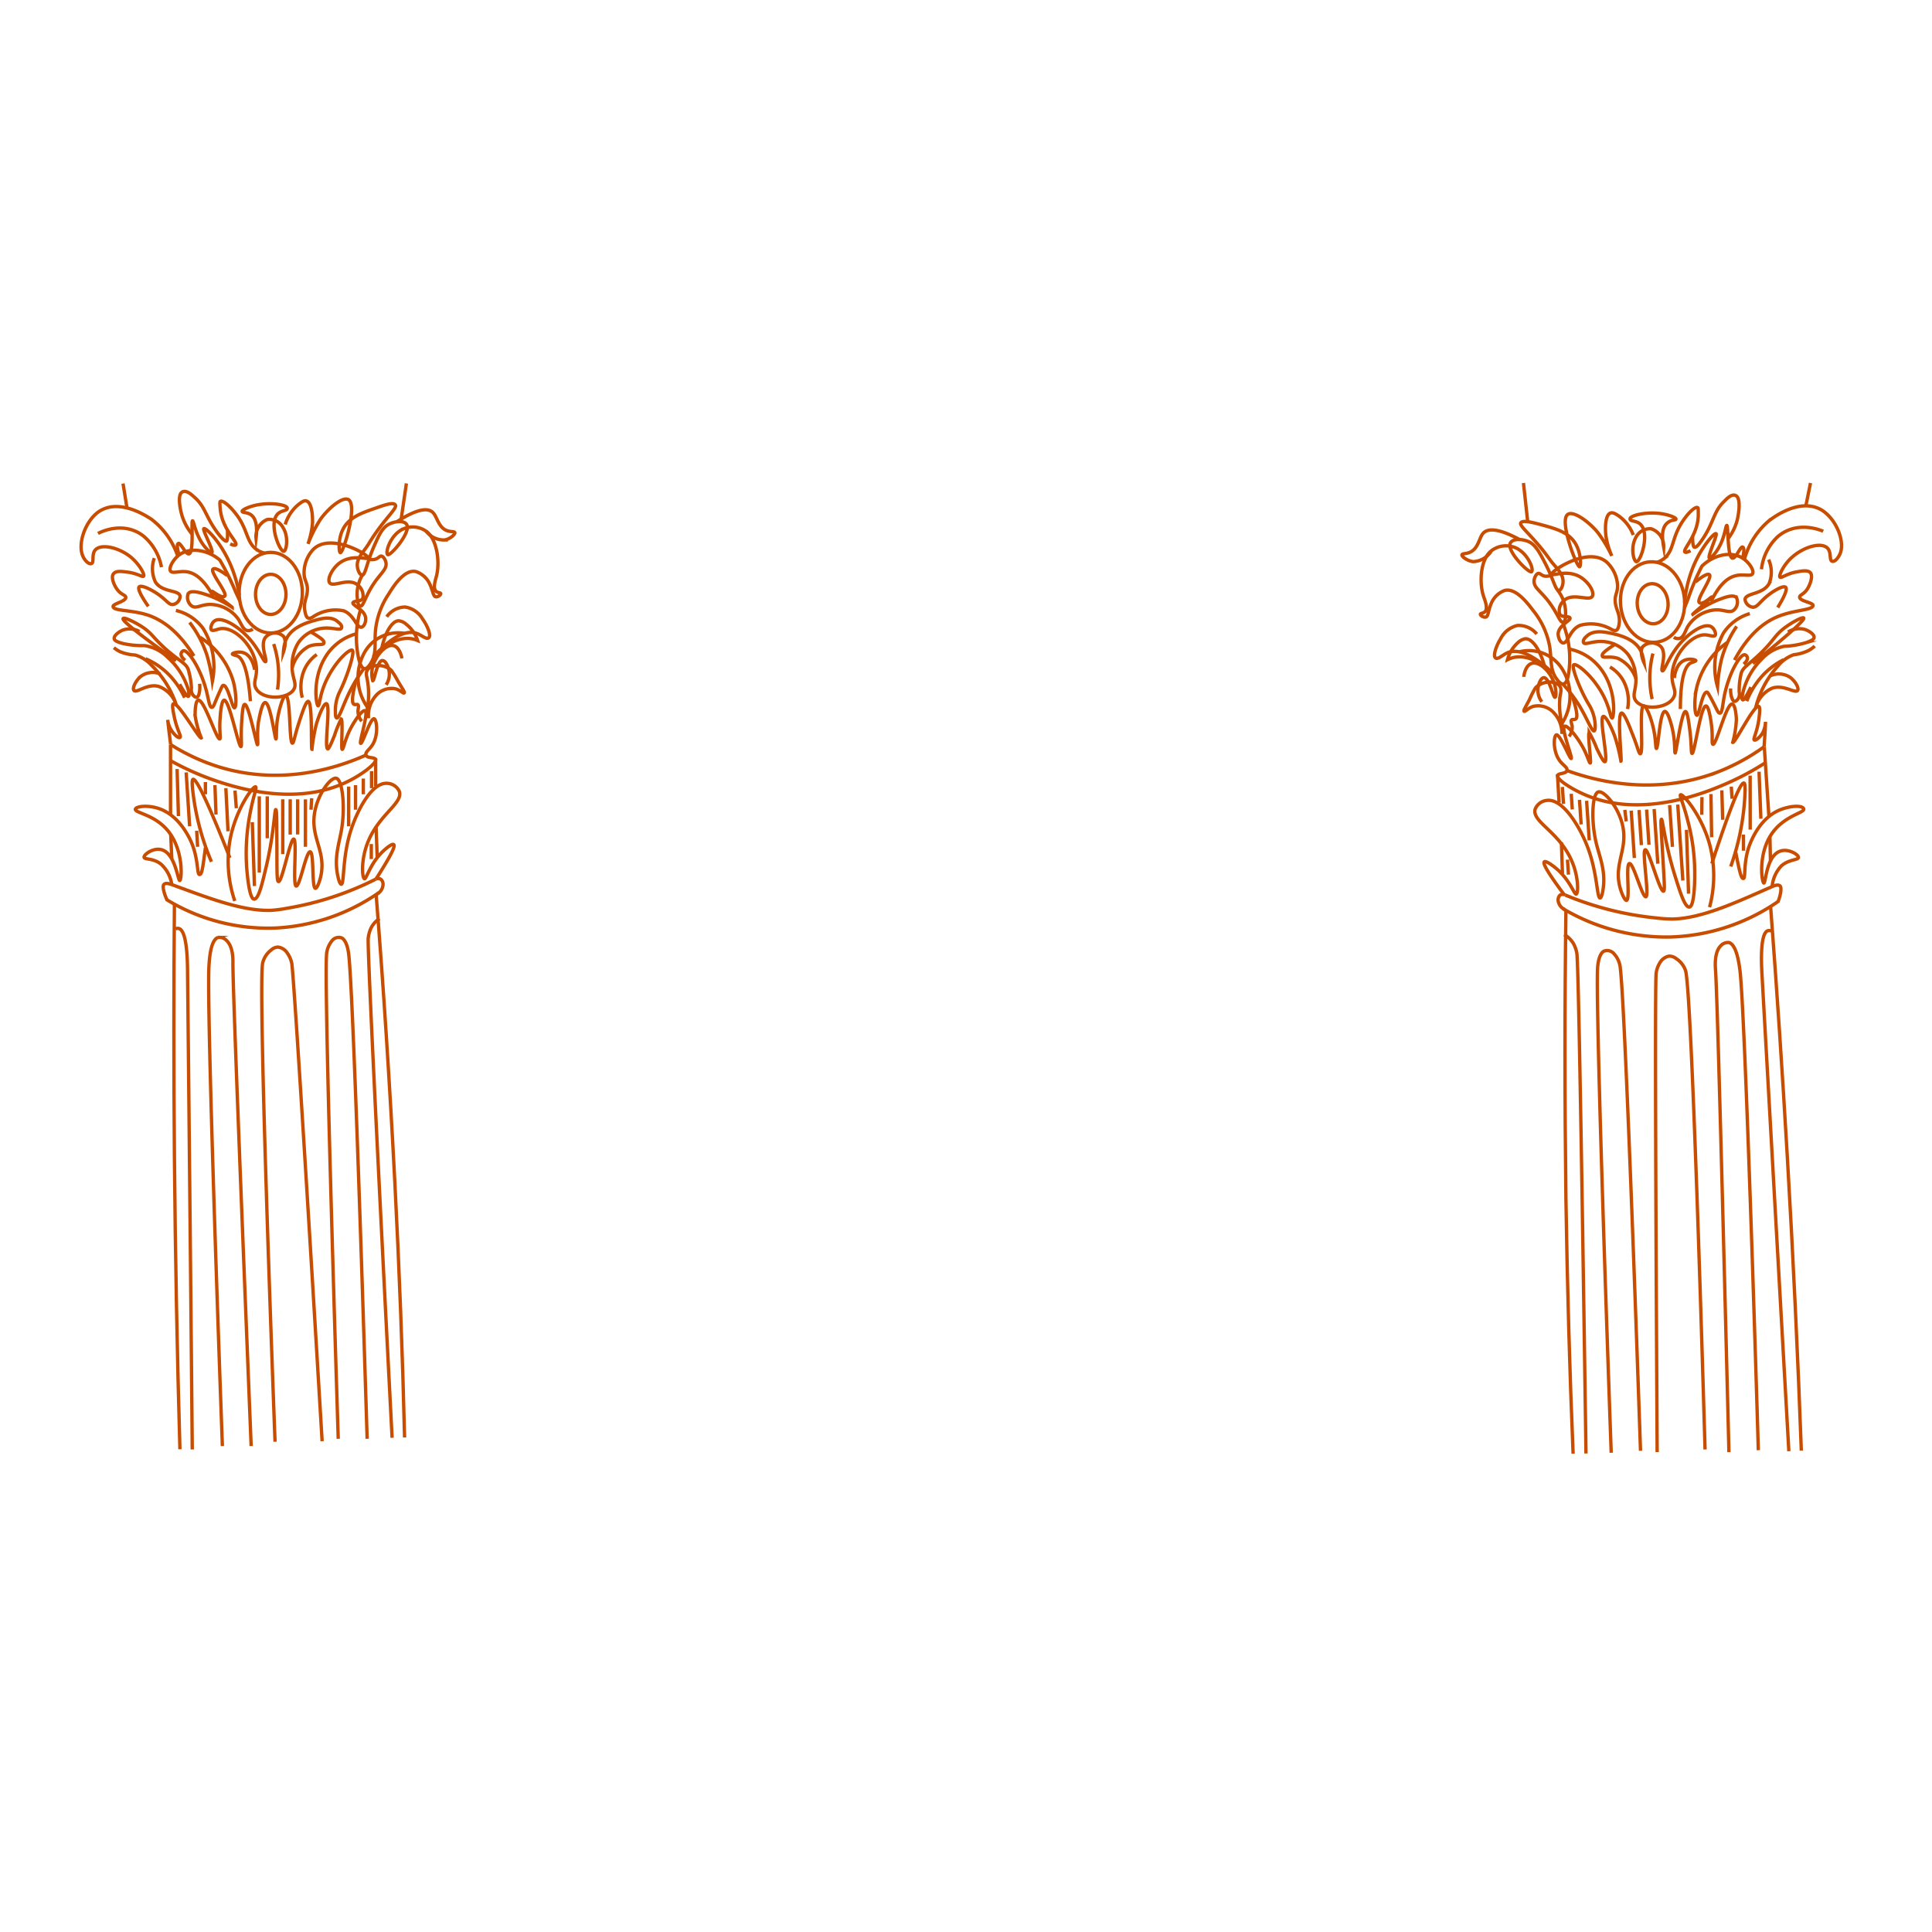 <svg xmlns="http://www.w3.org/2000/svg" viewBox="0 0 288 288"><defs><style>.cls-1{fill:none;stroke:#c84d00;stroke-miterlimit:10;stroke-width:0.5px;}</style></defs><g id="Layer_2" data-name="Layer 2"><path class="cls-1" d="M26,134.8q-.16,18.52,0,37.69.2,22.2.82,43.55"/><path class="cls-1" d="M56.07,133.34q1.65,20.86,2.79,42.94,1,19.44,1.45,38"/><path class="cls-1" d="M24.76,134.06a29.06,29.06,0,0,0,16.32,4.28,29.55,29.55,0,0,0,15.39-5.27"/><path class="cls-1" d="M56,131.06a46.29,46.29,0,0,1-13.21,4.33,18.78,18.78,0,0,1-2.35.31c-4.38.16-9.62-1.95-14.85-3.84-.28-.1-.9-.32-1.17,0s.14,1.6.48,2.3"/><path class="cls-1" d="M56,131.06a.73.73,0,0,1,.75,0,.92.92,0,0,1,.35.7,1.71,1.71,0,0,1-.88,1.5"/><path class="cls-1" d="M25.42,111v10.44"/><path class="cls-1" d="M56,113l0,4.23"/><path class="cls-1" d="M25.42,113.39a41.57,41.57,0,0,0,6.21,2.81c3.06,1.07,12.48,4.25,20.44.18,2-1,4.09-2.62,3.91-3.17-.13-.38-1.27-.14-1.42-.65s.58-.82,1.06-1.69c.82-1.5.53-3.61.15-3.72-.56-.14-1.72,3.76-2,3.66s1.21-4.54.65-4.86c-.36-.2-1.49,1.33-2.21,2.75-.84,1.66-1,3-1.2,3s.15-4.46-.15-4.52a16.71,16.71,0,0,0-1,2.46c-.46,1.13-.83,2-1,2-.57-.13.46-6.56-.2-6.74-.36-.1-1.11,1.68-1.51,3.08a26.51,26.51,0,0,0-.65,3.72c-.18,0,.13-7-.56-7.15-.33,0-.84,1.53-1.35,3.09-.68,2.08-.8,3.16-1,3.14-.51,0-.24-7-1-7.08-.39,0-1,2-1.26,3.71-.21,1.58-.06,2.72-.2,2.75s-.84-5.44-1.6-5.43c-.54,0-.94,2.7-1,2.85-.28,2,0,3.4-.15,3.43s-1.33-6.13-1.91-6c-.28,0-.38,1.58-.45,2.74-.14,2.22.06,3.5-.1,3.54-.37.09-1.73-7-2.51-6.91-.41.06-.55,2-.6,2.68-.15,1.91.14,3-.05,3.09-.47.18-2.34-6-3.22-5.77-.41.11-.47,1.59-.45,2.34A15.59,15.59,0,0,0,30,110c-.28.21-3.51-5.47-4.16-5.08-.25.14,0,1.24.15,2,.4,1.88,1.06,2.81.85,3s-.85-.37-1.25-1A3.57,3.57,0,0,1,25,107.3s.07.77.44,3.68"/><path class="cls-1" d="M54.56,112.56c-3.91,1.74-12.42,4.76-22.14,1.69a30.16,30.16,0,0,1-7-3.27"/><ellipse class="cls-1" cx="40.36" cy="88.35" rx="4.71" ry="6.01"/><ellipse class="cls-1" cx="40.36" cy="88.6" rx="2.27" ry="2.99"/><path class="cls-1" d="M26.31,105.19a14.57,14.57,0,0,0-3.71-6,5.18,5.18,0,0,0-2.47-1.55,6.85,6.85,0,0,1-2.22-.49,4.55,4.55,0,0,1-.93-.6"/><path class="cls-1" d="M27.52,104a12.09,12.09,0,0,0-2.1-3.17,10.75,10.75,0,0,0-3.72-2.63"/><path class="cls-1" d="M26.77,102c.72,1.28,1.16,1.89,1.32,1.8s.1-.35,0-.89"/><path class="cls-1" d="M20.79,94.14a3,3,0,0,0-2.49-.21c-.57.24-1.35.81-1.27,1.28,0,.19.22.43,1.27.71a13.47,13.47,0,0,0,3.25.32A6.12,6.12,0,0,1,25,98a10.43,10.43,0,0,1,3.2,5.28"/><path class="cls-1" d="M26.25,98.49c-6.65-4.76-8-6-7.9-6.27s1.54.41,2.68,1.12c1.72,1.08,1.74,1.73,3.87,3.58s3,2,3.25,3.19a11.67,11.67,0,0,1,.39,2.46,1.4,1.4,0,0,0,.1.83c.16.32.49.6.73.53s.5-.87.39-2"/><path class="cls-1" d="M27.6,98.43c-.09-.07-.68-.52-.6-1a.56.56,0,0,1,.31-.41c.73-.24,2.69,2.78,3.51,6.18.27,1.1.42,2.24.73,2.24s.32-.38,1.17-2.27c.36-.81.43-1,.57-1,.68-.08,1.35,3.41,1.66,3.34s.31-2-.15-3.84a11.57,11.57,0,0,0-5-6.68"/><path class="cls-1" d="M28.91,97.79c-2.33-3.76-4.72-5.3-6.58-6-2.6-.94-5.39-.65-5.47-1.37-.05-.44,1.91-.75,1.89-1.37,0-.32-.52-.35-1.07-.93s-1.16-1.9-.82-2.5,1.29-.44,2.11-.34c1.54.18,2.28.83,2.45.59s-.68-1.84-2-2.89c-1.85-1.45-4.53-2-5.3-.89-.46.67-.07,1.73-.47,1.91s-1-.44-1.25-1c-.86-1.7.14-5,2.11-6.57,3.18-2.45,7.69.74,8.1,1A11.56,11.56,0,0,1,26.53,83"/><path class="cls-1" d="M22.11,90.39c-1.61-2.3-1.47-2.77-1.38-2.89.3-.37,1.85.37,3,1.2s1.47,1.53,2.12,1.4a1.3,1.3,0,0,0,1-1.21c-.13-1-2.65-.52-3.68-2.13A4.66,4.66,0,0,1,23,83.2"/><path class="cls-1" d="M39.59,98.63c-.28.14-1-2-2.8-3.83-1.52-1.58-3.88-3-4.86-2.2-.39.32-.61,1-.43,1.27s.8-.05,1.29-.14c2-.4,4.91,2.34,5.38,5.34.3,1.86-.57,2.57,0,3.57,1,1.79,4.94,1.62,5.69,0,.41-.9-.43-1.7-.31-3.72a6.35,6.35,0,0,1,.91-3.09,5.11,5.11,0,0,1,3.44-2.15c1.58-.25,2.81.38,3-.05s-.45-.86-.47-.88c-1-1-2.58-.53-3.57-.25s-3.66,1-4.35,3.19a6.64,6.64,0,0,0-.26,1.51s.59-1.6,0-2.35a1.86,1.86,0,0,0-2.71.2C38.74,96.2,39.89,98.47,39.59,98.63Z"/><path class="cls-1" d="M43.55,99.56A5.14,5.14,0,0,1,46,96.37c1.09-.48,2.18-.13,2.28-.49s-.27-.68-2-1.72"/><path class="cls-1" d="M37.33,104.53c-.39-5.12-1.28-6.51-2-6.77-.22-.08-.7-.16-.7-.28s1-.47,1.77-.14c1.28.52,1.54,2.39,1.56,2.5"/><path class="cls-1" d="M45.33,85.55A5.18,5.18,0,0,1,46.6,82c2.51-2.74,8.36.68,8.28,1.17-.06.33-2.6-.71-4.49.94-.92.8-1.6,2.16-1.28,2.72.49.85,2.9-.88,4.32.46a2,2,0,0,1,.66,1.88c-.28.6-1.39.32-1.48.7s1.72,1,1.89,2.2c.08.57-.18,1.27-.57,1.41-.75.26-1.14-1.92-2.76-2.44a6,6,0,0,0-4.4.84c-.16.11-.55.4-.87.24s-.46-1-.49-1.31c-.11-1.28.36-1.67.41-2.81S45.39,86.67,45.33,85.55Z"/><path class="cls-1" d="M35.66,88.71a18.27,18.27,0,0,0-2.6-7C32,80,30.6,78.62,30.38,78.81s1.51,3.3,1.2,3.56c-.14.12-.66-.4-1-.8-1.49-1.78-1.68-4-1.89-3.93s.24,4.68-.5,4.92c-.48.15-1.28-1.71-1.6-1.55s-.07,1,.08,1.73"/><path class="cls-1" d="M35.75,89.57l-.63-1.35a36.53,36.53,0,0,0-2.35-4.73c-1.74-1.51-4.42-2-6.09-.75-.86.67-1.53,1.87-1.28,2.35s1.26,0,2.39.14,2.49.93,4,3.66"/><path class="cls-1" d="M33.88,85.79c-1.2-.88-1.92-1.19-2.14-.94-.42.48,2.18,3.53,1.77,4s-1.85-.79-1.89-.7,3,2.32,3,2.39a17.38,17.38,0,0,0-3.66-1.83c-1-.33-2.52-.84-2.92-.19a1.63,1.63,0,0,0,.45,1.74c.73.63,1.49-.24,3.05-.15a5.26,5.26,0,0,1,4,2.21c.44.7.7,1.58,1.36,1.68a1.1,1.1,0,0,0,.78-.23"/><path class="cls-1" d="M28.6,79.59a8,8,0,0,1-1.48-2.77c-.28-.95-.68-3,0-3.45s1.6.53,1.89.78c1.64,1.41,1.64,3,3.6,5.51.58.73,1,1.06,1.17,1s.16-1.36.11-1.64"/><path class="cls-1" d="M34.32,81.08c.57.26.76.22.83.13.3-.44-2-2.29-2.31-5.25-.09-1-.07-1.15,0-1.21.39-.29,1.78,1,2.73,2.41,1.4,2.14,1.24,3.75,2.72,4.78a3.18,3.18,0,0,0,1.15.51"/><path class="cls-1" d="M38.17,80.26c.16-1.3.13-2.73-.62-3.41-.6-.54-1.43-.38-1.45-.63s1.23-.8,2.51-1c2.08-.34,4.18.06,4.21.53s-1.06.24-1.62,1.11c-1.05,1.64.55,5.43,1.11,5.32.39-.07.75-2.11-.09-3.48a2.32,2.32,0,0,0-2.38-1.26A2.72,2.72,0,0,0,38.17,80.26Z"/><path class="cls-1" d="M42.52,78.18a6.15,6.15,0,0,1,2-3c.43-.33.82-.63,1.19-.49.78.28.92,2.21.87,3.33a12.21,12.21,0,0,1-.67,3.06,20.22,20.22,0,0,1,1.86-3.67C49,75.7,51.15,73.91,52,74.51c1.31,1-.85,8-1.27,7.87-.2,0-.37-1.87.34-3.37.87-1.86,2.76-2.52,4.88-3.25,1.21-.42,2.74-1,3-.46S57.13,77.48,55,81c-.79,1.31-1.87,2.18-1.73,3.44.06.6.37,1.28.7,1.29.51,0,.65-1.69,1.76-4.24.77-1.76,1.29-2.92,2.36-3.4s2.25-.48,2.56.15c.58,1.19-2.49,4.71-2.86,4.43s.28-2.56,1.9-3.6a3.49,3.49,0,0,1,3.82.11c1.61,1.12,2.13,4.57,1.53,6.78-.12.44-.52,1.67-.07,2.15.27.29.71.2.73.38s-.43.56-.79.46-.42-1.09-.93-2.05a3.45,3.45,0,0,0-2-1.7c-1.71-.37-3.35,2.22-4,3.29a11.9,11.9,0,0,0-2,5.42c-.19,2,.23,3.48-.74,5-.17.26-.54.83-.93.76-.72-.11-1-2.25-1.08-2.92a14.39,14.39,0,0,1,.5-5.82"/><path class="cls-1" d="M55,83.34a1.51,1.51,0,0,0,1,0c.45-.15.6-.49.88-.44s.6.58.66,1c.14.94-.71,1.48-1.76,3-1.36,2-1.61,3.55-2.06,3.44s-.43-1-.47-1.36a5.56,5.56,0,0,1,.88-3.43"/><path class="cls-1" d="M59.14,77.78c3.36-2.15,4.73-2,5.37-1.4s.81,2.14,2,2.67c.66.29,1.24.12,1.29.36s-.75,1-1.57,1.08a3.29,3.29,0,0,1-2.72-1.33"/><path class="cls-1" d="M53.09,94.49a7.71,7.71,0,0,0-4.68,3.61c-1.91,3.26-1.25,7.07-1,7.11s.21-1.56,1.18-3.67c1.33-2.91,3.56-4.92,3.94-4.6s-.8,4-1.89,6.17A6.34,6.34,0,0,0,50,106.2c0,.29,0,.77.2.82.35.09.89-1.8,1.9-3.85a22.61,22.61,0,0,1,2.16-3.53"/><path class="cls-1" d="M57.65,91.94a3.4,3.4,0,0,1,2.74-1.45A3.63,3.63,0,0,1,63,92.29c.68.93,1.29,2.37.94,2.75s-1.07-.37-1.85-.63c-1.21-.41-3.17-.07-6.45,3.5"/><path class="cls-1" d="M57.56,102.08a2.88,2.88,0,0,0,.45-2c-.11-.7-.53-1.62-1-1.61-.81,0-1.19,3.09-1.45,3A4.26,4.26,0,0,1,56,98.29c.52-1,1.74-2.41,2.8-2,.82.35,1.07,1.62,1.11,1.86"/><path class="cls-1" d="M58,96.05a4.69,4.69,0,0,1,3.19-.86,4.29,4.29,0,0,1,1.06.29,5.07,5.07,0,0,0-1.67-2.4,2,2,0,0,0-1.14-.54c-1,0-2.09,1.77-2.58,4.36"/><path class="cls-1" d="M54.82,105.49a7.69,7.69,0,0,1-.42-8.34,5.71,5.71,0,0,1,5.91-2.73"/><path class="cls-1" d="M54.93,107.07a4.56,4.56,0,0,1,1.13-3.41,3.11,3.11,0,0,1,2.81-1c.78.19,1.27.77,1.38.63s-.24-.59-.91-1.71a15,15,0,0,0-1-1.64c-1-1-3.1-.95-3.61,0-.23.42-.07.87.06,1.58a12.26,12.26,0,0,1-.11,4.52"/><path class="cls-1" d="M53,101.71c-.57,2.26-.53,3.09-.25,3.26s.47-.08.62.11,0,.52,0,.91a2.29,2.29,0,0,0,.55,1.52"/><path class="cls-1" d="M26.09,104.58a4.35,4.35,0,0,0-2.44-2.26c-1.76-.46-3.34,1.1-3.7.58-.24-.36.3-1.41.95-2a3,3,0,0,1,3-.44"/><path class="cls-1" d="M40.8,96a14.81,14.81,0,0,1,.72,4,15.57,15.57,0,0,1-.15,2.8"/><path class="cls-1" d="M45.06,104a6.55,6.55,0,0,1,.21-3.92,5.51,5.51,0,0,1,1.95-2.51"/><path class="cls-1" d="M28.27,92.79a16.34,16.34,0,0,1,2.57,4.85,25.22,25.22,0,0,1,.82,3.92,10.84,10.84,0,0,0-1.39-7.89A7,7,0,0,0,26.22,91"/><path class="cls-1" d="M24.07,84.55a7.89,7.89,0,0,0-2.73-4.68c-3.07-2.33-6.58-.43-6.73-.35"/><path class="cls-1" d="M18.34,72.08l.59,3.65"/><path class="cls-1" d="M60.58,72.06c-.27,1.83-.53,3.65-.8,5.47"/><path class="cls-1" d="M31.52,128.46a37.87,37.87,0,0,1-2.75-10.28c-.2-1.71-.1-1.93,0-2,.62-.26,3.21,5.91,5.5,11.7"/><path class="cls-1" d="M35,134.31a18.4,18.4,0,0,1-.66-9.39c.89-4.38,3.4-7.83,3.77-7.62.2.11-.33,1.28-.84,4a31,31,0,0,0-.48,8.24c.08.91.37,4.43,1.08,4.49s1.28-2.64,1.73-4.49c1.22-5,1.33-8.86,1.5-8.85s.15,1.29.18,5.72c0,3.76,0,5,.24,5,.54.1,1.75-6.43,2.27-6.33s-.19,6.91.36,7,1.49-5.21,2.09-5.1.21,5.36.78,5.44c.24,0,.58-.87.78-1.7.81-3.52-1.15-5.42-1-8.64s2.44-6.32,3.35-6.06,1.32,4.27.78,7.56c-.37,2.19-1.19,4.32-.54,7.14.24,1.07.44,1.09.48,1.09.47,0,.14-3.82,1.37-7.83.93-3,3.13-7.4,5.5-7.21a2.07,2.07,0,0,1,1.8,1.23c.58,1.94-3.82,3.74-5.15,8.91-.54,2.12-.36,4-.06,4.08s.8-2.21,2.75-4.08c.47-.45,1.41-1.23,1.62-1s-.2,1.29-2.65,5.12"/><path class="cls-1" d="M25.61,131.86a5.13,5.13,0,0,0-1.56-3c-1.19-1-2.53-.67-2.57-1.08s1.43-1.5,2.69-1.09c2,.65,2.34,4.63,2.63,4.56s.61-4.31-1.62-7.22c-2-2.62-5.06-2.81-5-3.4.08-.43,1.8-.65,3.41-.13,3.47,1.11,5,5.17,5.14,5.57.83,2.3.65,4.28,1,4.29s.47-.68.89-4"/><path class="cls-1" d="M26.14,138.48a.67.67,0,0,1,.68,0c1.06.64,1.13,4.73,1.14,6.47.36,34.23.7,71.12.7,71.12"/><path class="cls-1" d="M33.15,215.56c-.4-10.94-2.37-65.59-2-71.57.06-1,.24-3.88,1.35-4.24a1.41,1.41,0,0,1,1.22.4c1.1,1,1,3,1,3.52,0,3.75,1.12,32.16,2.72,71.89"/><path class="cls-1" d="M41,214.92c-.36-9.47-2.57-68.69-1.83-71.43a3.41,3.41,0,0,1,1.25-1.87,1.57,1.57,0,0,1,1-.44,1.92,1.92,0,0,1,1.42.91,4.1,4.1,0,0,1,.65,1.49c.39,2.09,4.08,63.81,4.53,71.26"/><path class="cls-1" d="M50.42,214.48c-.32-10.2-2.21-69.92-1.71-72.5a3.69,3.69,0,0,1,.76-1.72,1.29,1.29,0,0,1,1.46-.45c.68.35.93,1.63,1,2.08.66,3.4,2.39,59.4,2.8,72.59"/><path class="cls-1" d="M56.56,136.93a3.75,3.75,0,0,0-1.26,1.43,4.84,4.84,0,0,0-.41,1.51c-.19,2,3.09,65.4,3.56,74.46"/><path class="cls-1" d="M56.06,123.17c.06,1.56.11,3.12.17,4.68"/><path class="cls-1" d="M25.45,124.41l.16,3.65"/><line class="cls-1" x1="26.4" y1="114.64" x2="26.6" y2="121.65"/><line class="cls-1" x1="27.75" y1="115.14" x2="28.27" y2="123.17"/><line class="cls-1" x1="30.62" y1="116.58" x2="30.62" y2="118.4"/><line class="cls-1" x1="32.04" y1="117.04" x2="32.2" y2="121.42"/><line class="cls-1" x1="33.67" y1="117.49" x2="33.99" y2="123.92"/><line class="cls-1" x1="35.03" y1="117.85" x2="35.23" y2="120.48"/><line class="cls-1" x1="37.61" y1="122.56" x2="37.93" y2="132.08"/><line class="cls-1" x1="38.65" y1="118.71" x2="38.65" y2="130.07"/><line class="cls-1" x1="39.84" y1="118.71" x2="39.84" y2="124.96"/><line class="cls-1" x1="42.15" y1="119.15" x2="42.15" y2="127.32"/><line class="cls-1" x1="43.26" y1="119.15" x2="43.26" y2="124.41"/><line class="cls-1" x1="44.37" y1="119.15" x2="44.37" y2="124.39"/><line class="cls-1" x1="45.53" y1="119.16" x2="45.53" y2="126.23"/><line class="cls-1" x1="51.97" y1="117.25" x2="51.97" y2="123.17"/><line class="cls-1" x1="53" y1="117.04" x2="53" y2="120.7"/><line class="cls-1" x1="54.16" y1="116.06" x2="54.16" y2="118.4"/><line class="cls-1" x1="55.39" y1="114.95" x2="55.39" y2="117.49"/><line class="cls-1" x1="55.35" y1="125.82" x2="55.35" y2="128.06"/><line class="cls-1" x1="29.32" y1="123.84" x2="29.46" y2="126.23"/><line class="cls-1" x1="46.46" y1="118.99" x2="46.36" y2="120.7"/><path class="cls-1" d="M263.94,135.13q1.4,18.47,2.51,37.6,1.29,22.16,2.07,43.51"/><path class="cls-1" d="M233.43,135.7q-.28,20.93,0,43,.3,19.46,1.07,38"/><path class="cls-1" d="M265.18,134.3a29.85,29.85,0,0,1-16.24,5.38A30.25,30.25,0,0,1,233,135.46"/><path class="cls-1" d="M233.33,133.42A47.37,47.37,0,0,0,247,136.85a20,20,0,0,0,2.41.15c4.44-.13,9.61-2.59,14.77-4.84.27-.12.89-.38,1.18-.08s0,1.61-.32,2.33"/><path class="cls-1" d="M233.33,133.42a.78.78,0,0,0-.76,0,1,1,0,0,0-.31.72,1.69,1.69,0,0,0,1,1.44"/><path class="cls-1" d="M263,111.32l.69,10.42"/><path class="cls-1" d="M232.17,115.42l.24,4.23"/><path class="cls-1" d="M263.13,113.72a40.9,40.9,0,0,1-6.09,3.22c-3,1.29-12.36,5.1-20.68,1.57-2.15-.91-4.32-2.34-4.17-2.9.1-.39,1.27-.23,1.39-.75s-.64-.77-1.18-1.61c-.94-1.44-.79-3.57-.4-3.7.55-.18,2,3.64,2.22,3.52s-1.53-4.45-1-4.8c.35-.23,1.6,1.22,2.42,2.59,1,1.6,1.23,2.93,1.42,2.88s-.45-4.44-.15-4.52a16.35,16.35,0,0,1,1.13,2.39c.54,1.09,1,2,1.2,1.93.56-.17-.9-6.52-.25-6.74.36-.13,1.23,1.6,1.73,3a27.24,27.24,0,0,1,.91,3.66c.18,0-.61-7,.08-7.16.34-.08,1,1.46,1.58,3,.83,2,1,3.09,1.23,3.06.52-.06-.22-7,.49-7.13.39-.07,1.17,1.89,1.52,3.62.32,1.56.25,2.71.39,2.72.29,0,.49-5.48,1.26-5.52.54,0,1.13,2.63,1.16,2.79.42,2,.24,3.39.38,3.41s.94-6.21,1.53-6.18c.29,0,.49,1.56.64,2.71.29,2.21.17,3.5.34,3.53.38.06,1.28-7.13,2.08-7.07.41,0,.7,2,.79,2.64.27,1.9,0,3,.25,3.07.49.15,2-6.14,2.87-6,.43.08.59,1.56.62,2.31a16.07,16.07,0,0,1-.54,3.41c.31.19,3.2-5.7,3.88-5.36.26.13.09,1.25,0,2-.28,1.91-.89,2.88-.67,3s.84-.42,1.21-1a3.72,3.72,0,0,0,.46-1.71s0,.77-.21,3.7"/><path class="cls-1" d="M233.58,114.86c4.07,1.48,12.89,3.91,22.53.2a31.05,31.05,0,0,0,6.86-3.74"/><ellipse class="cls-1" cx="246.34" cy="89.75" rx="4.78" ry="6.01" transform="translate(-5.43 16.61) rotate(-3.82)"/><ellipse class="cls-1" cx="246.36" cy="90" rx="2.3" ry="2.99" transform="translate(-5.45 16.61) rotate(-3.82)"/><path class="cls-1" d="M261.69,105.6A14.45,14.45,0,0,1,265,99.32a5.34,5.34,0,0,1,2.39-1.72,6.81,6.81,0,0,0,2.23-.64,4.79,4.79,0,0,0,.9-.65"/><path class="cls-1" d="M260.38,104.52a12.29,12.29,0,0,1,1.92-3.3,10.94,10.94,0,0,1,3.59-2.88"/><path class="cls-1" d="M261,102.43c-.64,1.33-1.05,2-1.22,1.89s-.13-.34-.06-.89"/><path class="cls-1" d="M266.54,94.21a3.13,3.13,0,0,1,2.51-.38c.59.2,1.42.72,1.37,1.19,0,.2-.2.44-1.24.79a13.32,13.32,0,0,1-3.27.54,6.34,6.34,0,0,0-3.33,1.94,10.43,10.43,0,0,0-2.88,5.49"/><path class="cls-1" d="M261.3,98.91c6.42-5.19,7.71-6.57,7.58-6.78s-1.53.51-2.63,1.3c-1.67,1.19-1.65,1.84-3.68,3.83s-2.9,2.22-3.08,3.4a10.61,10.61,0,0,0-.23,2.48,1.54,1.54,0,0,1-.05.83c-.14.33-.46.64-.7.58s-.57-.84-.53-1.92"/><path class="cls-1" d="M259.93,99c.09-.08.65-.57.54-1a.54.54,0,0,0-.34-.39c-.76-.19-2.53,3-3.14,6.4-.2,1.12-.27,2.27-.59,2.29s-.35-.36-1.33-2.19c-.42-.78-.51-.93-.65-.93-.69,0-1.13,3.49-1.46,3.44s-.45-2-.1-3.84a11.52,11.52,0,0,1,4.61-7"/><path class="cls-1" d="M258.56,98.4c2.11-3.91,4.42-5.61,6.27-6.41,2.56-1.11,5.41-1,5.44-1.74,0-.44-2-.62-2-1.24,0-.31.51-.38,1-1s1-2,.66-2.55-1.33-.35-2.15-.2c-1.55.29-2.26,1-2.45.76s.56-1.88,1.86-3c1.77-1.56,4.45-2.29,5.3-1.23.51.63.19,1.72.61,1.87s.93-.51,1.19-1.11c.76-1.75-.48-5-2.57-6.41-3.38-2.22-7.74,1.26-8.13,1.58A11.57,11.57,0,0,0,260,83.52"/><path class="cls-1" d="M265,90.56c1.48-2.41,1.31-2.86,1.2-3-.32-.36-1.84.49-2.91,1.4s-1.39,1.62-2.06,1.54a1.32,1.32,0,0,1-1.1-1.14c.07-1,2.65-.7,3.59-2.37a4.61,4.61,0,0,0-.07-3.57"/><path class="cls-1" d="M247.8,100c.3.13.92-2.06,2.58-4,1.44-1.68,3.73-3.27,4.78-2.53.41.29.68,1,.52,1.24s-.82,0-1.32-.06c-2-.26-4.81,2.68-5.09,5.7-.17,1.88.75,2.53.24,3.56-.91,1.85-4.9,2-5.76.39-.48-.87.32-1.73.06-3.74a6.14,6.14,0,0,0-1.12-3,5.17,5.17,0,0,0-3.63-1.92c-1.62-.14-2.82.57-3,.15s.4-.89.42-.91c1-1,2.58-.7,3.6-.49s3.77.77,4.62,2.88a7,7,0,0,1,.36,1.5s-.71-1.56-.2-2.34a1.92,1.92,0,0,1,2.76,0C248.51,97.47,247.49,99.82,247.8,100Z"/><path class="cls-1" d="M243.86,101.15a5.18,5.18,0,0,0-2.66-3c-1.14-.4-2.22,0-2.34-.33s.23-.7,2-1.85"/><path class="cls-1" d="M250.49,105.69c0-5.14.86-6.58,1.62-6.9.22-.09.7-.2.69-.32s-1-.4-1.8,0c-1.26.61-1.4,2.49-1.41,2.6"/><path class="cls-1" d="M241.13,87.3a5.15,5.15,0,0,0-1.53-3.42c-2.72-2.57-8.42,1.24-8.3,1.73.08.32,2.58-.89,4.61.63,1,.74,1.76,2,1.47,2.62-.44.89-3-.67-4.34.76a1.94,1.94,0,0,0-.54,1.92c.33.58,1.43.22,1.54.6s-1.68,1.06-1.77,2.32c0,.57.28,1.26.68,1.37.78.2,1-2,2.63-2.62a6.13,6.13,0,0,1,4.51.54c.17.1.58.36.89.18s.41-1,.42-1.34c0-1.29-.48-1.65-.61-2.78S241.14,88.42,241.13,87.3Z"/><path class="cls-1" d="M251.13,89.8a17.9,17.9,0,0,1,2.16-7.16c1-1.75,2.28-3.25,2.52-3.08s-1.31,3.4-1,3.63c.16.11.64-.44.95-.86,1.4-1.88,1.44-4.07,1.66-4s.07,4.68.82,4.87c.51.13,1.19-1.79,1.53-1.65s.13,1,0,1.74"/><path class="cls-1" d="M251.09,90.66l.55-1.39a34.78,34.78,0,0,1,2.06-4.87c1.66-1.64,4.34-2.34,6.12-1.16.91.6,1.67,1.75,1.45,2.25s-1.28.07-2.41.3-2.46,1.09-3.81,3.92"/><path class="cls-1" d="M252.73,86.76q1.74-1.42,2.1-1.08c.46.45-2,3.66-1.52,4.14s1.82-.92,1.87-.83-2.88,2.52-2.84,2.58a17.94,17.94,0,0,1,3.59-2.07c1-.39,2.49-1,2.94-.38a1.6,1.6,0,0,1-.34,1.76c-.7.68-1.53-.13-3.09.06a5.38,5.38,0,0,0-3.86,2.47c-.4.73-.6,1.63-1.26,1.77a1.13,1.13,0,0,1-.81-.18"/><path class="cls-1" d="M257.66,80.22A7.65,7.65,0,0,0,259,77.36c.22-1,.5-3-.19-3.45s-1.59.64-1.86.9c-1.57,1.52-1.46,3.14-3.28,5.75-.54.77-.89,1.12-1.12,1s-.25-1.34-.23-1.62"/><path class="cls-1" d="M252,82.09c-.57.3-.77.27-.84.19-.33-.42,1.9-2.42,2-5.4,0-1,0-1.15-.08-1.2-.42-.27-1.73,1.08-2.6,2.59-1.28,2.22-1,3.82-2.44,5a3.51,3.51,0,0,1-1.13.59"/><path class="cls-1" d="M248,81.53c-.24-1.28-.31-2.71.4-3.44s1.42-.48,1.43-.72-1.3-.73-2.61-.85c-2.13-.2-4.23.35-4.23.82s1.09.17,1.71,1c1.18,1.57-.19,5.45-.76,5.38-.4,0-.9-2-.15-3.48a2.37,2.37,0,0,1,2.33-1.42A2.73,2.73,0,0,1,248,81.53Z"/><path class="cls-1" d="M243.47,79.75a6.2,6.2,0,0,0-2.18-2.85c-.46-.3-.87-.57-1.25-.41-.77.34-.78,2.27-.65,3.38a11.59,11.59,0,0,0,.88,3,18.93,18.93,0,0,0-2.13-3.54c-1.37-1.64-3.68-3.28-4.47-2.62-1.26,1,1.39,7.88,1.8,7.77.21-.06.25-1.89-.56-3.34-1-1.8-3-2.33-5.16-2.92-1.25-.33-2.84-.76-3.06-.25s1.95,2.05,4.31,5.4c.89,1.26,2,2,2,3.32,0,.6-.29,1.3-.62,1.33-.52,0-.78-1.64-2.07-4.11-.89-1.71-1.5-2.83-2.61-3.24s-2.32-.32-2.58.33c-.51,1.22,2.83,4.53,3.19,4.22s-.46-2.53-2.16-3.46a3.61,3.61,0,0,0-3.87.37c-1.56,1.23-1.85,4.7-1.09,6.87.15.43.63,1.63.21,2.14-.25.31-.71.25-.72.43s.48.53.84.4.35-1.11.81-2.1a3.45,3.45,0,0,1,1.94-1.84c1.7-.48,3.53,2,4.29,3A11.8,11.8,0,0,1,231,96.33c.32,2,0,3.49,1.08,4.93.19.25.6.79,1,.7.73-.17.86-2.32.9-3a14.38,14.38,0,0,0-.89-5.78"/><path class="cls-1" d="M231.21,85.74a1.59,1.59,0,0,1-1,.13c-.47-.13-.64-.45-.92-.39s-.57.62-.61,1.06c-.07,1,.82,1.44,2,2.91,1.51,1.9,1.86,3.43,2.32,3.29s.36-1,.38-1.39A5.43,5.43,0,0,0,232.21,88"/><path class="cls-1" d="M226.62,80.48c-3.54-1.92-4.92-1.64-5.52-1s-.68,2.18-1.88,2.8c-.65.33-1.25.19-1.29.44s.82.9,1.67,1a3.34,3.34,0,0,0,2.66-1.51"/><path class="cls-1" d="M233.86,96.74a7.77,7.77,0,0,1,5,3.29c2.15,3.11,1.73,7,1.46,7s-.32-1.54-1.44-3.58c-1.54-2.81-3.93-4.67-4.3-4.33s1.08,4,2.33,6a6.28,6.28,0,0,1,.88,3c0,.29,0,.78-.15.83-.34.12-1-1.73-2.18-3.71A21.51,21.51,0,0,0,233,102"/><path class="cls-1" d="M229.08,94.51a3.48,3.48,0,0,0-2.88-1.27,3.76,3.76,0,0,0-2.52,2c-.62,1-1.14,2.46-.77,2.81s1.07-.44,1.84-.76c1.19-.48,3.2-.28,6.75,3.06"/><path class="cls-1" d="M229.84,104.61a2.82,2.82,0,0,1-.58-1.92c.06-.7.42-1.66.88-1.67.82,0,1.4,3,1.66,2.92s.24-1.79-.64-3.21c-.59-1-1.92-2.29-3-1.77-.8.41-1,1.69-1,1.94"/><path class="cls-1" d="M229,98.62a4.73,4.73,0,0,0-3.28-.63,4.3,4.3,0,0,0-1,.35,5.08,5.08,0,0,1,1.52-2.51,2.18,2.18,0,0,1,1.12-.61c1.05-.06,2.24,1.63,2.9,4.17"/><path class="cls-1" d="M232.85,107.83a7.58,7.58,0,0,0-.14-8.35,5.84,5.84,0,0,0-6.16-2.33"/><path class="cls-1" d="M232.84,109.41a4.57,4.57,0,0,0-1.38-3.33,3.16,3.16,0,0,0-2.9-.78c-.78.24-1.24.86-1.36.72s.21-.6.81-1.76a14.18,14.18,0,0,1,.87-1.71c1-1.1,3.07-1.15,3.66-.24.25.41.13.86,0,1.58a11.88,11.88,0,0,0,.42,4.5"/><path class="cls-1" d="M234.43,103.93c.72,2.22.73,3.06.47,3.24s-.48,0-.63.15,0,.53.09.91a2.31,2.31,0,0,1-.46,1.55"/><path class="cls-1" d="M261.87,105a4.39,4.39,0,0,1,2.32-2.42c1.75-.58,3.46.88,3.78.33.23-.38-.39-1.39-1.09-1.92a3.07,3.07,0,0,0-3-.24"/><path class="cls-1" d="M246.4,97.42a14.66,14.66,0,0,0-.46,4,15.51,15.51,0,0,0,.34,2.79"/><path class="cls-1" d="M242.62,105.69a6.36,6.36,0,0,0-.47-3.89A5.4,5.4,0,0,0,240,99.43"/><path class="cls-1" d="M258.88,93.37a16.06,16.06,0,0,0-2.28,5,24,24,0,0,0-.57,4,10.6,10.6,0,0,1,.88-8,7.13,7.13,0,0,1,3.93-2.9"/><path class="cls-1" d="M262.58,84.86A7.83,7.83,0,0,1,265,80c2.95-2.53,6.62-.88,6.78-.8"/><path class="cls-1" d="M269.89,72l-.69,3.38"/><path class="cls-1" d="M227.1,72l.63,5.76"/><path class="cls-1" d="M258,129.17a37.25,37.25,0,0,0,2.1-10.44c.09-1.72,0-1.93-.13-2-.65-.22-2.86,6.12-4.79,12"/><path class="cls-1" d="M254.84,135.24a18.15,18.15,0,0,0,0-9.41c-1.19-4.31-4-7.58-4.32-7.35-.2.12.42,1.25,1.11,4a30.35,30.35,0,0,1,1,8.18c0,.92-.08,4.45-.79,4.55s-1.48-2.54-2.06-4.36c-1.56-4.89-1.93-8.74-2.1-8.72s-.06,1.29.2,5.71c.22,3.76.32,5,.09,5-.55.14-2.2-6.29-2.72-6.16s.65,6.88.1,7-1.86-5.1-2.46-4.95.15,5.36-.42,5.48c-.24.05-.65-.83-.9-1.64-1.06-3.46.8-5.49.45-8.69s-2.89-6.15-3.79-5.82-1.06,4.34-.29,7.59c.52,2.16,1.49,4.23,1,7.09-.18,1.09-.38,1.12-.42,1.12-.48,0-.39-3.8-1.91-7.72-1.14-2.94-3.66-7.17-6.05-6.82a2.08,2.08,0,0,0-1.73,1.34c-.47,2,4.11,3.49,5.8,8.55.69,2.08.63,4,.33,4.07s-.95-2.16-3.06-3.89c-.5-.41-1.5-1.14-1.7-.91s.29,1.28,3,4.93"/><path class="cls-1" d="M264.17,132.16a5.11,5.11,0,0,1,1.38-3.09c1.14-1,2.52-.84,2.54-1.26s-1.56-1.4-2.8-.9c-2,.78-2.07,4.78-2.36,4.72s-.91-4.26,1.15-7.3c1.86-2.75,4.94-3.16,4.8-3.73s-1.86-.53-3.46.09c-3.44,1.35-4.71,5.5-4.83,5.92-.69,2.34-.37,4.3-.69,4.34s-.52-.65-1.17-3.95"/><path class="cls-1" d="M264.08,138.81a.68.68,0,0,0-.7,0c-1,.7-.82,4.79-.72,6.52,1.92,34.17,4,71,4,71"/><path class="cls-1" d="M262.11,216.18c-.32-10.94-2-65.59-2.74-71.54-.13-1-.51-3.85-1.65-4.14a1.49,1.49,0,0,0-1.21.48c-1,1-.81,3.11-.78,3.59.25,3.73,1,32.16,2,71.9"/><path class="cls-1" d="M254.17,216.07c-.28-9.47-2-68.71-2.91-71.39a3.44,3.44,0,0,0-1.39-1.78,1.63,1.63,0,0,0-1.07-.37,2,2,0,0,0-1.37,1,3.85,3.85,0,0,0-.55,1.54c-.26,2.1.11,63.93.15,71.39"/><path class="cls-1" d="M244.55,216.27c-.35-10.2-2.41-69.91-3.09-72.44a3.58,3.58,0,0,0-.88-1.67,1.32,1.32,0,0,0-1.51-.36c-.67.4-.84,1.7-.89,2.15-.45,3.44,1.53,59.43,2,72.61"/><path class="cls-1" d="M233.18,139.31a3.94,3.94,0,0,1,1.37,1.34,4.71,4.71,0,0,1,.51,1.48c.33,2,1.23,65.46,1.36,74.54"/><path class="cls-1" d="M232.76,125.55l.15,4.69"/><path class="cls-1" d="M263.84,124.72l.08,3.65"/><line class="cls-1" x1="262.22" y1="115.04" x2="262.49" y2="122.05"/><line class="cls-1" x1="260.89" y1="115.62" x2="260.9" y2="123.67"/><line class="cls-1" x1="258.08" y1="117.26" x2="258.2" y2="119.07"/><line class="cls-1" x1="256.67" y1="117.81" x2="256.8" y2="122.2"/><line class="cls-1" x1="255.05" y1="118.37" x2="255.15" y2="124.81"/><line class="cls-1" x1="253.71" y1="118.82" x2="253.68" y2="121.46"/><line class="cls-1" x1="251.4" y1="123.7" x2="251.71" y2="133.22"/><line class="cls-1" x1="250.1" y1="119.93" x2="250.86" y2="131.26"/><line class="cls-1" x1="248.89" y1="120.01" x2="249.31" y2="126.24"/><line class="cls-1" x1="246.58" y1="120.6" x2="247.13" y2="128.75"/><line class="cls-1" x1="245.46" y1="120.68" x2="245.81" y2="125.92"/><line class="cls-1" x1="244.33" y1="120.75" x2="244.68" y2="125.98"/><line class="cls-1" x1="243.16" y1="120.84" x2="243.63" y2="127.9"/><line class="cls-1" x1="236.51" y1="119.37" x2="236.91" y2="125.27"/><line class="cls-1" x1="235.45" y1="119.23" x2="235.7" y2="122.89"/><line class="cls-1" x1="234.22" y1="118.33" x2="234.38" y2="120.66"/><line class="cls-1" x1="232.9" y1="117.31" x2="233.07" y2="119.84"/><line class="cls-1" x1="233.66" y1="128.15" x2="233.81" y2="130.38"/><line class="cls-1" x1="259.89" y1="124.41" x2="259.9" y2="126.81"/><line class="cls-1" x1="242.21" y1="120.73" x2="242.42" y2="122.44"/></g></svg>